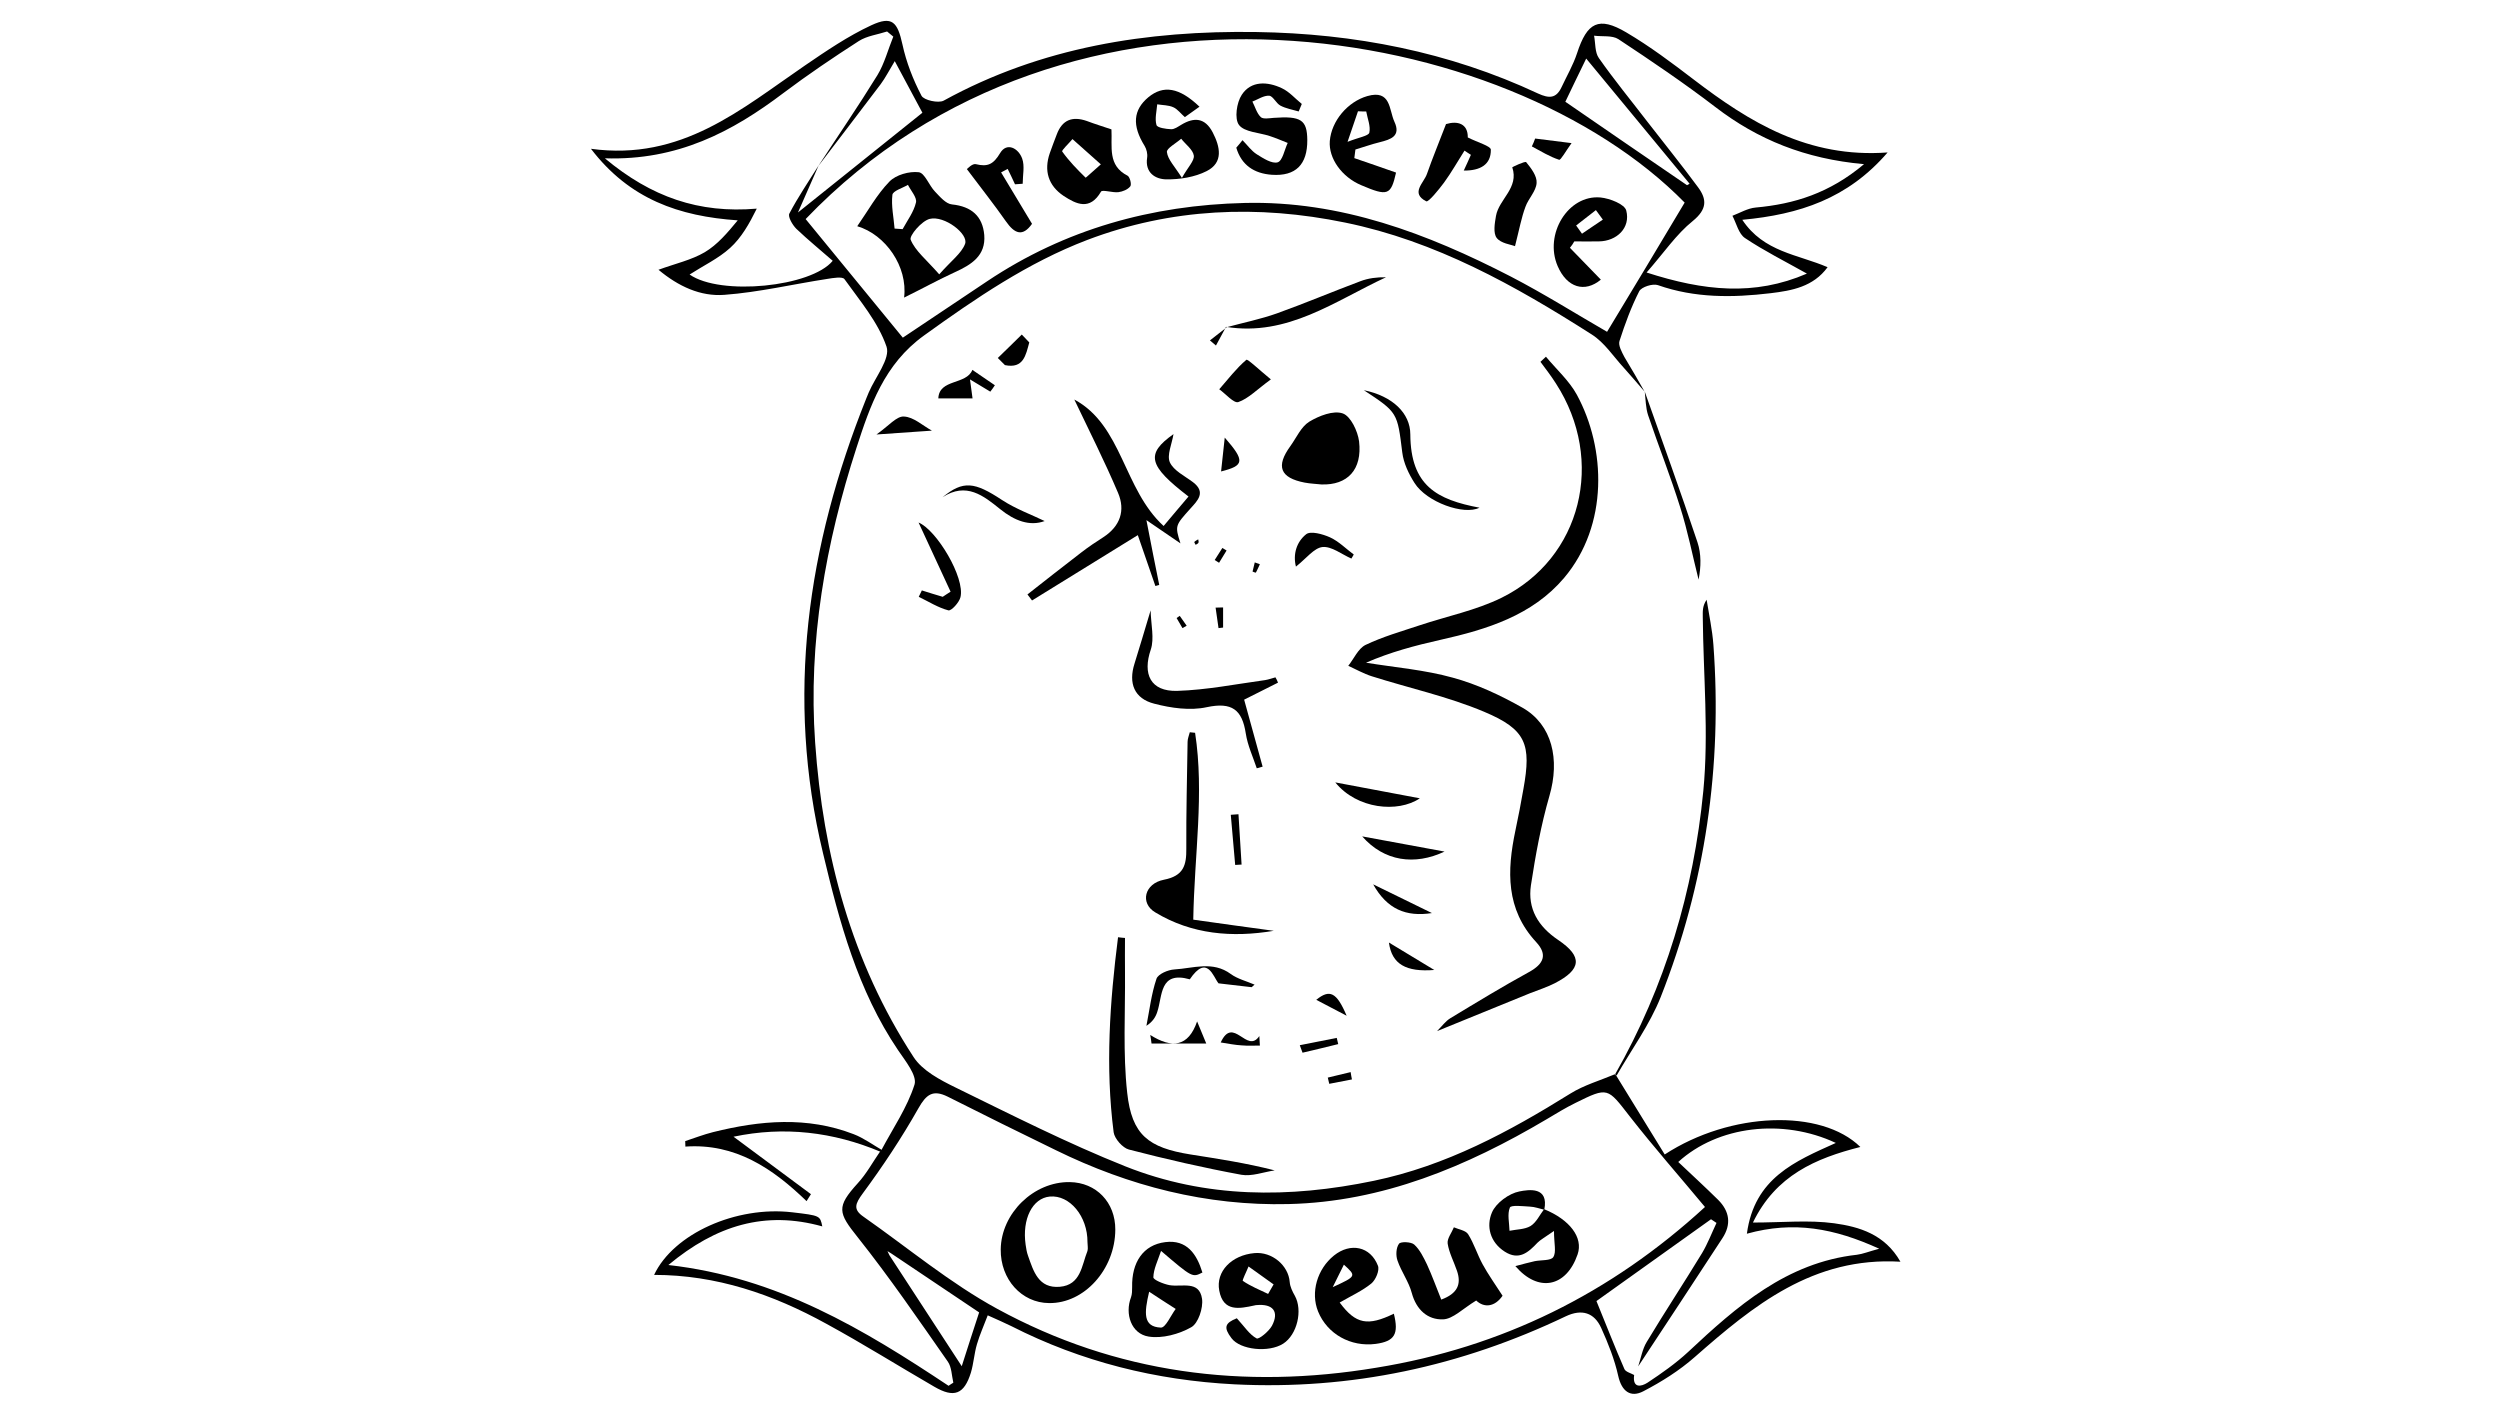 <?xml version="1.0" encoding="utf-8"?>
<!-- Generator: Adobe Illustrator 22.1.0, SVG Export Plug-In . SVG Version: 6.00 Build 0)  -->
<svg version="1.1" id="Calque_1" xmlns="http://www.w3.org/2000/svg" xmlns:xlink="http://www.w3.org/1999/xlink" x="0px" y="0px"
	 viewBox="0 0 1366 768" enable-background="new 0 0 1366 768" xml:space="preserve">
<g>
	<path display="none" fill="#FFFFFF" d="M1049.4,766.1c-244,0-487.9,0-731.9,0c0-254.6,0-509.1,0-763.7c244,0,487.9,0,731.9,0
		C1049.4,257,1049.4,511.6,1049.4,766.1z M669.9,178.6c33.6,5.4,59.4-14.2,87.4-27.1c-4.9,0-9.7,0.6-14.1,2.2
		c-15.2,5.7-30.1,12.1-45.4,17.5c-9,3.2-18.4,5.1-27.6,7.6c-3,2.4-6,4.7-9.1,7.1c1.1,0.9,2.2,1.9,3.3,2.8
		C666.2,185.4,668.1,182,669.9,178.6z M882.5,587c-8.1,3.4-16.8,5.9-24.2,10.5c-33.6,20.9-68,39.5-107.5,47.7
		c-46.2,9.6-91.7,9.6-135.7-7.9c-31.6-12.6-62.2-28.2-92.8-43.1c-8.4-4.1-18.1-9.2-22.9-16.6c-33.9-52.1-49.5-110.5-53.8-171.8
		c-3.9-55.1,5.7-109,22.6-161.2c7.4-22.8,15.1-45.6,36.9-61.3c28.2-20.3,56.7-39.9,89.2-52.2c45.8-17.4,93.2-19.3,140.8-9.5
		c49.4,10.1,92.9,34.4,134.9,61.2c6.9,4.4,11.7,11.9,17.4,18.1c3.9,4.3,7.6,8.7,11.4,13.1c0.6,4.3,0.5,8.8,1.9,12.9
		c5.7,16.9,12.2,33.5,17.6,50.5c4,12.9,6.7,26.2,10,39.4c1.4-7.1,1.5-14.1-0.6-20.4c-9.3-27.5-19.2-54.9-28.8-82.3
		c-3.6-6.3-7.3-12.6-10.6-19c-1.4-2.7-3.5-6.4-2.7-8.8c2.9-9.3,6.3-18.5,10.8-27.2c1.2-2.3,7.4-4.3,10.2-3.3
		c20.2,7.1,40.9,6.9,61.6,4.4c11.6-1.4,23.3-3.5,31.1-14.2c-16.1-6.9-34.9-8.2-46.6-25.9c31.1-2.9,57.6-11.5,79.4-36.8
		c-43.6,3.2-75.4-16.5-105.9-39.8c-11.9-9.1-24-18.2-36.9-25.8c-15-8.9-21.3-5.5-26.9,11.4c-2.1,6.4-5.6,12.4-8.5,18.6
		c-2.9,6.2-6.7,6.3-12.8,3.4c-48.7-22.8-100.5-32.8-153.9-33.6C627.2,16.7,569.3,25.7,516,55c-2.9,1.6-10.9-0.2-12.1-2.7
		c-4.6-8.8-8.3-18.3-10.4-28c-2.7-12.3-5.6-15.8-17-10.5c-12.8,5.9-24.6,14.1-36.3,22c-34.7,23.7-67.2,52.3-116.9,45.5
		c21.1,27.6,48.3,36.9,80.2,39.1c-5.5,6.8-11,13.4-18,17.4c-7.3,4.3-16,6.2-25.3,9.6c10.9,9.1,23,14.7,36,13.7
		c18.9-1.5,37.5-5.8,56.2-8.7c3.2-0.5,8.4-1.4,9.4,0.1c8.4,11.9,18.4,23.5,23,36.9c2.2,6.5-6.2,16.5-9.7,25
		c-0.5,1.1-0.9,2.2-1.4,3.4c-32.1,80.5-44.1,162.9-23.6,248.4c9.1,37.7,18.9,74.9,41,107.6c4,5.9,10.5,13.9,9,18.8
		c-4,12.6-11.8,24-18.1,35.8c-5.2-3-10.2-6.7-15.7-8.8c-25.4-9.8-51.1-7.5-76.8-1.1c-5.2,1.3-10.2,3.3-15.2,4.9c0,1,0.1,2,0.1,3
		c27.4-1.9,47.7,12,66.2,29.8c0.8-1.3,1.6-2.5,2.4-3.8c-14-10.4-27.9-20.7-42.3-31.4c27.6-5.8,54.4-2.7,80.5,8.3
		c-4,5.8-7.4,12-12.1,17.2c-11.8,12.9-10.8,16,0,29.6c17.4,21.9,33.1,45,49.2,67.9c2.1,3,2,7.6,3,11.5c-0.9,0.6-1.7,1.2-2.6,1.7
		c-46.2-30.7-93.4-59.3-153.1-66c26.2-21.9,52.9-29.9,84.1-21.1c-1.3-6-1.3-6-16.4-7.7c-30.7-3.6-64.9,11.7-75.5,34.2
		c34,0,64.9,10.6,94.1,26.7c19.9,11,39.3,23,59,34.4c10.8,6.3,16.4,4.2,20-7.7c1.5-5,1.9-10.4,3.3-15.5c1.5-5.2,3.8-10.2,5.9-15.8
		c5.5,2.5,9.3,4.1,12.9,5.9c38.3,19.5,79.1,29.7,121.9,31.8c63.5,3.2,123.8-9.8,181.1-37.2c8.7-4.2,15.4-2,19.3,6.4
		c3.9,8.4,7.3,17.2,9.3,26.2c1.9,8.5,6.8,11.9,13.7,8.4c9.9-5.1,19.7-11.3,28.1-18.7c32.1-28.3,64.6-54.9,112.4-52.1
		c-8.5-15.1-22.5-19.1-36.2-21c-14-1.9-28.4-0.4-44.4-0.4c12.5-25.7,34.3-35.1,58.7-41.3c-21.3-21-70.9-19.4-106.9,4.1
		c-8.8-14.4-17.7-28.7-26.5-43.1c8.1-14.3,18.1-27.8,24.1-42.9c24.4-61.8,33.7-126.1,28.8-192.5c-0.6-8.3-2.4-16.4-3.7-24.6
		c-2.4,3.4-2.2,6.5-2.1,9.6c0.3,31.6,3.3,63.5,0.3,94.8C925.4,486.7,909.9,538.9,882.5,587z M844.7,194.9c-1,0.9-2,1.8-3,2.7
		c2.8,4,5.8,7.8,8.5,11.9c27.1,42,14,95.4-29.7,117c-14,6.9-29.9,10.1-44.9,15.1c-9.9,3.3-20.1,6.2-29.5,10.7
		c-4,1.9-6.3,7.5-9.4,11.4c4.3,1.9,8.4,4.3,12.8,5.7c20.5,6.5,41.7,11.1,61.4,19.4c23.1,9.7,26,17.8,21.5,42.2
		c-1.4,7.6-2.8,15.2-4.4,22.8c-4.6,21.9-5.3,42.9,11.4,60.9c6.3,6.8,4.1,11.9-3.9,16.3c-14.6,8-28.8,16.7-43.1,25.3
		c-2.6,1.6-4.5,4.3-7.2,7c17.9-7.3,34.3-14,50.8-20.7c4.5-1.8,9.3-3.3,13.6-5.5c14.6-7.5,15.4-14.5,1.8-23.6
		c-11-7.4-16.8-17.1-14.9-29.9c2.5-16.4,5.5-32.9,10.1-48.8c5.8-19.9,1.6-39-14.7-48.2c-11.9-6.8-24.8-12.8-38-16.4
		c-15.4-4.3-31.6-5.6-47.5-8.2c13.3-5.8,26.9-9.4,40.7-12.5c25.4-5.6,50.1-13.3,67.5-33.8c24.4-28.9,22.9-70.8,7-100.1
		C857.4,207.9,850.4,201.8,844.7,194.9z M587,218.3c8.1,17,16.6,33.8,24,51.1c4.1,9.6,1.2,18.2-8,24.2c-4.1,2.7-8.2,5.4-12,8.3
		c-9.9,7.6-19.7,15.3-29.5,23c0.8,1.1,1.7,2.2,2.5,3.3c18.8-11.6,37.5-23.2,57.8-35.7c3.5,10.2,6.5,19,9.6,27.8
		c0.7-0.2,1.4-0.4,2.1-0.6c-2.1-10.8-4.2-21.6-7-35.4c8,5.4,13.2,9,18.6,12.7c-3.1-9.9-2.9-9.7,5.6-19.2c3.7-4.1,8.5-8.7,1.3-14.2
		c-4.5-3.4-10.6-6.3-12.7-10.9c-1.8-3.9,1.1-9.9,2-15.4c-15.4,10.8-13.8,17.2,8.2,34.1c-4.1,4.8-8.1,9.6-13.6,16.1
		C613.8,267.3,613.3,232.3,587,218.3z M614.7,512.5c-1.2-0.1-2.5-0.3-3.7-0.4c-4.4,35.4-7,70.9-2.4,106.6c0.5,3.5,4.8,8.5,8.3,9.4
		c20.3,5.2,40.8,9.9,61.5,13.8c5.7,1.1,12.1-1.5,18.2-2.4c-15.6-4-30.8-6.2-46-8.7c-23.2-3.7-32.1-10.7-34.6-33.7
		c-2.4-21.7-1-43.8-1.2-65.7C614.6,525.1,614.7,518.8,614.7,512.5z M722,264.7c14.4,0.5,22.4-8.1,20.6-23.6
		c-0.7-5.6-4.6-13.8-8.9-15.3c-5.1-1.7-13,1.3-18.3,4.5c-4.5,2.7-7,8.7-10.3,13.3c-8.1,11.2-5.7,17.4,7.8,20
		C716.1,264.3,719.4,264.4,722,264.7z M653,400.4c-1-0.1-1.9-0.2-2.9-0.3c-0.4,1.7-1.2,3.5-1.2,5.2c-0.3,19.5-0.8,38.9-0.7,58.4
		c0,9.1-1.4,14.9-12.3,17c-10.6,2-13.1,12.7-4.7,17.8c20,12.1,42.1,13.9,64.8,10.1c-14.9-2.1-29.8-4.2-44-6.1
		C652.6,466.8,658.1,433.6,653,400.4z M698.3,373c-0.4-1-0.9-1.9-1.3-2.9c-1.9,0.5-3.7,1.2-5.6,1.5c-16,2.1-32,5.4-48.1,5.9
		c-14.6,0.4-19-9.2-14.4-22.6c2.1-6,0.1-13.4-0.1-21.4c-3.4,11.2-6,20.2-8.8,29.1c-3.4,10.7-0.3,19.1,10.8,21.9
		c9.2,2.4,19.6,3.8,28.7,1.9c13.7-3,19.3,1.3,21.3,14.4c1,6.5,4,12.7,6,19c1.1-0.3,2.1-0.6,3.2-0.9c-3.4-12.2-6.7-24.4-10.1-36.6
		C686.4,379,692.4,376,698.3,373z M745.2,213.2c18.6,12.3,18.3,12.3,21,34c0.7,5.8,3.5,11.7,6.7,16.7c6.7,10.5,27.2,17.8,35.5,13.5
		c-23.3-4.4-37.6-12-37.8-40C770.6,225.7,760.9,216.4,745.2,213.2z M519.4,323.3c-1.5,0.9-2.9,1.9-4.4,2.8
		c-3.8-1.2-7.6-2.4-11.4-3.5c-0.6,1.2-1.1,2.3-1.7,3.5c5.4,2.6,10.5,5.9,16.2,7.4c1.5,0.4,5.9-4.3,6.6-7.2
		c2.6-10.5-12.9-36.6-22.9-40.8C507.5,297.6,513.4,310.5,519.4,323.3z M694.4,207.3c-6.8-5.5-12.8-11.2-13.4-10.7
		c-5.5,4.8-10,10.6-14.8,16.1c3.5,2.5,8,7.8,10.4,7C682.1,217.8,686.6,213,694.4,207.3z M683.9,539.4c0.5-0.4,1-0.9,1.6-1.3
		c-4.4-1.9-9.2-3.1-13-5.8c-9.9-7.2-20.6-3.1-30.8-2.5c-3.5,0.2-8.9,2.5-9.8,5.1c-2.7,8.3-3.8,17.1-5.5,25.7
		c3.3-2.1,4.9-4.7,5.9-7.5c3-9,1.1-22.6,17.8-17.9c9.5-14.1,12.8-1.4,15.7,2.2C673.3,538.1,678.6,538.7,683.9,539.4z M729.6,427.5
		c11.8,14.5,34.3,16.7,46.2,8.7C762.6,433.7,747.1,430.8,729.6,427.5z M789.3,465.3c-14.2-2.6-28.3-5.2-45-8.3
		C756.3,470.7,773,473,789.3,465.3z M738.4,305.2c0.4-0.7,0.8-1.4,1.3-2.1c-4.3-3.2-8.2-7.2-13-9.4c-3.9-1.8-10.5-3.7-13-1.7
		c-5.3,4.2-7.2,11-5.6,17.7c5.8-4.5,9.9-10.3,14.5-10.7C727.6,298.4,733.1,302.9,738.4,305.2z M541.1,214c0.9-1.2,1.7-2.3,2.6-3.5
		c-4.1-2.8-8.2-5.6-12.3-8.4c-3.2,8.4-18.2,4.8-18.6,15.6c7,0,12.7,0,18.7,0c-0.3-2.2-0.7-5.3-1.4-10.4
		C534.8,210.3,538,212.2,541.1,214z M515,271.7c13-8.5,22.3-0.8,31.5,6.5c8,6.4,16.2,9.5,24.3,6.5c-7.2-3.5-15.8-6.6-23.3-11.5
		C532.5,263.3,526.4,262.4,515,271.7z M750.3,483.2c7.5,13.6,18,17.9,32.1,15.7C772.9,494.2,762.6,489.2,750.3,483.2z M509.2,235.3
		c-4.9-2.7-10-7.4-15.2-7.7c-4-0.2-8.3,5.2-15,9.8C490.9,236.6,498.9,236,509.2,235.3z M758.9,515c1.6,11.9,9.3,16.2,24.8,15
		C775.9,525.3,768,520.5,758.9,515z M654.1,558.1c-4.8,14-13.8,14.9-25.7,7.5c0.2,1.6,0.4,3.1,0.7,4.7c9.9,0,19.9,0,29.9,0
		C657.5,566.4,656,562.8,654.1,558.1z M669.2,239.1c-0.6,6-1.3,11.9-2,18.5C679.8,254.4,680.3,251.8,669.2,239.1z M562.4,187.1
		c-1.4-1.4-2.7-2.9-4.1-4.3c-4.4,4.3-8.8,8.5-13.1,12.8c1.3,1.3,2.6,2.6,3.9,3.9C559.2,201.6,560.5,194,562.4,187.1z M674.9,472.6
		c1.2-0.1,2.3-0.2,3.5-0.2c-0.6-9.2-1.1-18.3-1.7-27.5c-1.4,0.1-2.8,0.2-4.2,0.3C673.3,454.4,674.1,463.5,674.9,472.6z M667,569.6
		c4.4,0.7,7.9,1.4,11.4,1.7c3.3,0.3,6.6,0.1,9.9,0.1c-0.1-1.7-0.2-3.5-0.3-5.2C681.2,576.3,673.9,554.6,667,569.6z M735.8,555
		c-5.5-12.9-9.3-14.5-16.6-8.7C724.1,548.8,729.1,551.4,735.8,555z M710.2,571.1c0.5,1.4,1,2.7,1.5,4.1c6.5-1.6,13-3.2,19.5-4.7
		c-0.3-1.1-0.5-2.3-0.8-3.4C723.7,568.4,716.9,569.7,710.2,571.1z M668.3,331.9c-1.4,0-2.7,0.1-4.1,0.1c0.5,3.7,1.1,7.4,1.6,11.2
		c0.8-0.1,1.6-0.2,2.5-0.3C668.3,339.2,668.3,335.6,668.3,331.9z M738.7,589.8c-0.2-1.3-0.5-2.7-0.7-4c-4.2,1-8.3,2-12.5,3
		c0.3,1.1,0.5,2.3,0.8,3.4C730.4,591.4,734.6,590.6,738.7,589.8z M663.7,306c0.8,0.5,1.6,1,2.4,1.5c1.4-2.2,2.7-4.5,4.1-6.7
		c-0.8-0.5-1.5-0.9-2.3-1.4C666.5,301.5,665.1,303.8,663.7,306z M684.4,312.3c0.6,0.2,1.2,0.4,1.8,0.7c0.7-1.5,1.4-3.1,2.2-4.6
		c-0.9-0.3-1.9-0.7-2.8-1C685.2,309,684.8,310.7,684.4,312.3z M646.1,343.2c0.8-0.5,1.6-0.9,2.4-1.4c-1.3-1.8-2.6-3.6-3.8-5.4
		c-0.6,0.4-1.2,0.8-1.7,1.2C644,339.5,645.1,341.4,646.1,343.2z M653.3,297.7c0.5-0.4,1.3-0.6,1.6-1.1c0.2-0.5-0.1-1.3-0.1-1.9
		c-0.7,0.5-1.6,0.8-2.1,1.4C652.4,296.2,653,297.1,653.3,297.7z"/>
	<path d="M898.6,214c-3.8-4.4-7.5-8.8-11.4-13.1c-5.7-6.2-10.5-13.7-17.4-18.1c-42-26.8-85.4-51.1-134.9-61.2
		c-47.6-9.8-95-7.9-140.8,9.5c-32.5,12.4-61,31.9-89.2,52.2c-21.8,15.7-29.5,38.5-36.9,61.3c-16.9,52.2-26.5,106.1-22.6,161.2
		c4.3,61.3,19.8,119.7,53.8,171.8c4.8,7.4,14.5,12.5,22.9,16.6c30.7,15,61.2,30.5,92.8,43.1c44,17.5,89.5,17.5,135.7,7.9
		c39.5-8.2,73.9-26.8,107.5-47.7c7.4-4.6,16.1-7.1,24.2-10.5c0,0,0.8,0.7,0.8,0.7c8.8,14.4,17.7,28.7,26.5,43.1
		c35.9-23.4,85.5-25.1,106.9-4.1c-24.4,6.2-46.2,15.5-58.7,41.3c16,0,30.5-1.5,44.4,0.4c13.7,1.9,27.7,6,36.2,21
		c-47.7-2.8-80.3,23.9-112.4,52.1c-8.4,7.4-18.1,13.5-28.1,18.7c-6.9,3.6-11.8,0.1-13.7-8.4c-2-9-5.5-17.8-9.3-26.2
		c-3.8-8.4-10.6-10.5-19.3-6.4c-57.3,27.4-117.5,40.4-181.1,37.2c-42.8-2.2-83.6-12.3-121.9-31.8c-3.6-1.8-7.4-3.4-12.9-5.9
		c-2.1,5.6-4.4,10.6-5.9,15.8c-1.5,5.1-1.8,10.5-3.3,15.5c-3.7,11.9-9.2,14-20,7.7c-19.7-11.4-39-23.5-59-34.4
		c-29.2-16.1-60.1-26.7-94.1-26.7c10.6-22.5,44.8-37.8,75.5-34.2c15.2,1.8,15.2,1.8,16.4,7.7c-31.2-8.7-57.9-0.7-84.1,21.1
		c59.7,6.7,106.9,35.3,153.1,66c0.9-0.6,1.7-1.2,2.6-1.7c-0.9-3.9-0.9-8.5-3-11.5c-16-22.9-31.8-46-49.2-67.9
		c-10.8-13.5-11.8-16.6,0-29.6c4.7-5.1,8.1-11.4,12.1-17.2c0.3-0.3,0.6-0.6,0.8-0.9c6.3-11.9,14.1-23.2,18.1-35.8
		c1.5-4.9-5-12.9-9-18.8c-22.1-32.7-32-69.9-41-107.6c-20.6-85.6-8.6-167.9,23.6-248.4c0.5-1.1,0.9-2.3,1.4-3.4
		c3.6-8.4,11.9-18.5,9.7-25c-4.6-13.4-14.5-25-23-36.9c-1.1-1.5-6.3-0.6-9.4-0.1c-18.8,2.9-37.4,7.3-56.2,8.7
		c-13,1-25.1-4.6-36-13.7c9.3-3.4,18-5.3,25.3-9.6c6.9-4.1,12.4-10.6,18-17.4c-32-2.2-59.1-11.5-80.2-39.1
		c49.6,6.8,82.2-21.8,116.9-45.5c11.7-8,23.6-16.1,36.3-22c11.4-5.3,14.3-1.8,17,10.5c2.1,9.7,5.8,19.2,10.4,28
		c1.3,2.5,9.3,4.2,12.1,2.7c53.3-29.3,111.2-38.4,170.9-37.5c53.4,0.8,105.2,10.8,153.9,33.6c6.1,2.8,9.9,2.7,12.8-3.4
		c2.9-6.2,6.4-12.2,8.5-18.6c5.5-16.9,11.8-20.3,26.9-11.4c12.9,7.6,25,16.7,36.9,25.8c30.5,23.3,62.4,43,105.9,39.8
		c-21.8,25.3-48.3,33.9-79.4,36.8c11.7,17.7,30.5,18.9,46.6,25.9c-7.8,10.7-19.5,12.8-31.1,14.2c-20.8,2.5-41.4,2.7-61.6-4.4
		c-2.8-1-9,1-10.2,3.3c-4.4,8.6-7.8,17.9-10.8,27.2c-0.8,2.4,1.3,6.1,2.7,8.8C891.4,201.5,895.1,207.7,898.6,214L898.6,214z
		 M487,684.9c-0.7-0.4-1.4-0.9-2.1-1.3c0.4,0.8,0.7,1.5,1.1,2.3c13.1,20.1,26.2,40.2,39.5,60.6c3.1-9.7,6.2-19.4,9.5-29.4
		C519,706.4,503,695.6,487,684.9z M895.1,746.6c1.5-4.5,2.3-9.5,4.7-13.4c9.8-16.3,20.3-32.2,30.2-48.5c3.1-5.2,5.3-11,7.9-16.5
		c-1-0.7-2-1.3-3-2c-21.7,15.5-43.3,30.9-62.6,44.7c5.4,13.2,10.1,25.3,15.3,37.2c0.7,1.5,3.5,2.2,5.3,3.2c-1,7.4,3.9,6.4,7.3,4.2
		c7.7-5.1,15.4-10.5,22.2-16.8c26.6-24.9,53.7-48.8,92.2-53.1c3.2-0.4,6.3-1.7,12.2-3.3c-24.6-11.2-46.7-15.3-72.3-8.2
		c4.1-30.5,26.4-39.6,48.6-49.6c-29.1-13.6-64.5-9.3-86.1,10.4c7.3,6.9,14.7,13.7,21.8,20.7c6.3,6.3,7.3,13.4,2.3,21
		C925.8,700,910.5,723.3,895.1,746.6z M447.3,90.4c-3.4,7.8-6.9,15.6-11.3,25.7c24.3-19.5,46.5-37.2,68-54.5
		c-5.2-9.7-9.9-18.5-15.1-28.2c-3.1,5.1-5.1,9.1-7.7,12.6c-11.3,15-22.8,29.9-34.2,44.9c10.8-16.6,22-32.9,32.4-49.8
		c3.9-6.4,5.8-14,8.7-21.1c-1.1-0.9-2.3-1.9-3.4-2.8c-5.2,1.7-11,2.4-15.4,5.2c-14,9-27.9,18.4-41.2,28.4
		c-28,21.2-57.9,37-97.6,35.7c25.4,21.2,51.4,30.2,83,27.5c-4.1,8.3-8.4,15.9-14.6,21.5c-6.4,5.8-14.5,9.6-22.1,14.5
		c16.9,11.8,66.5,6.8,78.2-7.5c-6.6-5.8-13.5-11.4-19.9-17.5c-2.1-2.1-4.7-6.6-3.8-8.3C436,107.7,441.8,99.2,447.3,90.4z
		 M931.6,659.5c-13.7-16.5-27.9-32.6-41.1-49.5c-12.2-15.7-11.8-16.2-29.6-7.4c-5.5,2.7-10.7,5.9-15.9,9
		c-43.6,25.8-89.6,45.1-140.9,46.3c-44.7,1.1-87.2-9.8-127.3-29.5c-19.7-9.6-39.4-19.3-59-29.2c-8.1-4-11.7-1.2-16,6.4
		c-9.1,16.1-19.4,31.6-30.4,46.5c-4.1,5.6-5.4,8.7,0.4,12.7c24.3,17,47.3,36.3,73.2,50.4c64.8,35.3,134.5,44.2,207.1,32.1
		C820.5,736.2,880.1,706.8,931.6,659.5z M920.5,110.7c-96.6-98.5-336.1-141.4-480.3,9c17.7,21.6,35.3,43,53.1,64.8
		c14-9.3,30.1-20.1,46.2-30.9c42.5-28.4,89.8-41.5,140.5-42.7c52.5-1.3,99.9,16.7,145.5,40.2c18.3,9.5,35.8,20.5,52.6,30.2
		C892.4,157.7,906,135,920.5,110.7z M1018.5,89.7c-32.2-2.9-58-13.4-81.2-31.2c-17.1-13.1-35-25.2-53-37.1
		c-3.4-2.2-8.8-1.3-13.3-1.9c0.8,4.1,0.4,9.1,2.6,12.2c8.4,12,17.7,23.3,26.6,34.9c9.2,11.9,18.7,23.6,27.6,35.7
		c4.9,6.6,5,12-2.8,18.4c-9.1,7.3-15.9,17.5-25.3,28.2c31.3,10.1,58.9,13,87.6,0.6c-12.3-6.9-23.5-12.5-33.8-19.4
		c-3.5-2.3-4.7-8-6.9-12.2c4.2-1.6,8.3-4.1,12.7-4.5C980.3,111.5,999.6,105.6,1018.5,89.7z M921.8,101.2c0.5-0.3,0.9-0.5,1.4-0.8
		c-18.8-22.7-37.5-45.4-56.5-68.4c-4.2,8.7-8.1,16.6-11.4,23.6C877.8,71.1,899.8,86.2,921.8,101.2z"/>
	<path d="M844.7,194.9c5.7,6.9,12.7,13.1,16.9,20.8c15.9,29.3,17.4,71.2-7,100.1c-17.4,20.5-42.1,28.1-67.5,33.8
		c-13.8,3.1-27.4,6.7-40.7,12.5c15.9,2.6,32.1,3.9,47.5,8.2c13.2,3.6,26,9.6,38,16.4c16.3,9.3,20.5,28.3,14.7,48.2
		c-4.6,15.9-7.6,32.4-10.1,48.8c-1.9,12.8,3.9,22.5,14.9,29.9c13.5,9.1,12.7,16.1-1.8,23.6c-4.3,2.2-9,3.7-13.6,5.5
		c-16.4,6.7-32.8,13.4-50.8,20.7c2.7-2.7,4.6-5.4,7.2-7c14.2-8.6,28.5-17.3,43.1-25.3c8-4.4,10.2-9.5,3.9-16.3
		c-16.7-18-16-39-11.4-60.9c1.6-7.6,3.1-15.2,4.4-22.8c4.4-24.4,1.6-32.5-21.5-42.2c-19.7-8.3-40.9-12.9-61.4-19.4
		c-4.4-1.4-8.6-3.8-12.8-5.7c3.1-3.9,5.4-9.4,9.4-11.4c9.4-4.5,19.6-7.4,29.5-10.7c15-5,30.9-8.2,44.9-15.1
		c43.7-21.6,56.8-75,29.7-117c-2.6-4.1-5.6-8-8.5-11.9C842.7,196.7,843.7,195.8,844.7,194.9z"/>
	<path d="M587,218.3c26.3,14.1,26.8,49,48.8,69.1c5.4-6.5,9.5-11.2,13.6-16.1c-22-16.9-23.6-23.2-8.2-34.1c-0.9,5.5-3.7,11.5-2,15.4
		c2.1,4.6,8.2,7.5,12.7,10.9c7.2,5.5,2.4,10.1-1.3,14.2c-8.5,9.5-8.7,9.4-5.6,19.2c-5.5-3.7-10.7-7.3-18.6-12.7
		c2.7,13.9,4.8,24.7,7,35.4c-0.7,0.2-1.4,0.4-2.1,0.6c-3-8.8-6.1-17.6-9.6-27.8c-20.2,12.5-39,24.1-57.8,35.7
		c-0.8-1.1-1.7-2.2-2.5-3.3c9.8-7.7,19.6-15.4,29.5-23c3.9-3,7.9-5.7,12-8.3c9.2-6,12.1-14.6,8-24.2
		C603.6,252.1,595.1,235.3,587,218.3z"/>
	<path d="M614.7,512.5c0,6.3-0.1,12.6,0,18.9c0.2,21.9-1.2,44,1.2,65.7c2.5,23,11.5,30,34.6,33.7c15.2,2.4,30.4,4.7,46,8.7
		c-6.1,0.9-12.5,3.4-18.2,2.4c-20.6-3.8-41.1-8.5-61.5-13.8c-3.4-0.9-7.8-5.9-8.3-9.4c-4.6-35.7-2.1-71.2,2.4-106.6
		C612.2,512.3,613.4,512.4,614.7,512.5z"/>
	<path d="M722,264.7c-2.6-0.3-5.9-0.4-9.1-1c-13.5-2.6-15.9-8.9-7.8-20c3.3-4.6,5.8-10.5,10.3-13.3c5.3-3.2,13.2-6.3,18.3-4.5
		c4.3,1.5,8.2,9.7,8.9,15.3C744.4,256.6,736.3,265.2,722,264.7z"/>
	<path d="M653,400.4c5.1,33.2-0.4,66.4-1,102.1c14.2,2,29.1,4.1,44,6.1c-22.7,3.8-44.8,2-64.8-10.1c-8.4-5-5.9-15.7,4.7-17.8
		c10.9-2.1,12.4-8,12.3-17c-0.1-19.5,0.4-38.9,0.7-58.4c0-1.7,0.8-3.5,1.2-5.2C651,400.2,652,400.3,653,400.4z"/>
	<path d="M882.5,587c27.4-48.1,42.9-100.3,48.2-154.9c3-31.3,0-63.2-0.3-94.8c0-3.1-0.3-6.1,2.1-9.6c1.3,8.2,3.1,16.4,3.7,24.6
		c4.9,66.3-4.4,130.7-28.8,192.5c-6,15.1-15.9,28.6-24.1,42.9L882.5,587z"/>
	<path d="M698.3,373c-6,3-11.9,6-18.5,9.3c3.4,12.2,6.7,24.4,10.1,36.6c-1.1,0.3-2.1,0.6-3.2,0.9c-2.1-6.3-5-12.5-6-19
		c-2-13.1-7.6-17.3-21.3-14.4c-9.1,2-19.5,0.5-28.7-1.9c-11-2.8-14.2-11.2-10.8-21.9c2.8-8.9,5.4-17.8,8.8-29.1
		c0.2,7.9,2.1,15.4,0.1,21.4c-4.6,13.4-0.2,23,14.4,22.6c16.1-0.5,32.1-3.7,48.1-5.9c1.9-0.3,3.7-1,5.6-1.5
		C697.5,371,697.9,372,698.3,373z"/>
	<path d="M481.3,629.4c-26.1-11-52.9-14.1-80.5-8.3c14.4,10.7,28.4,21.1,42.3,31.4c-0.8,1.3-1.6,2.5-2.4,3.8
		c-18.5-17.9-38.9-31.7-66.2-29.8c0-1-0.1-2-0.1-3c5.1-1.7,10.1-3.6,15.2-4.9c25.7-6.4,51.4-8.7,76.8,1.1c5.5,2.1,10.5,5.8,15.7,8.8
		C481.8,628.8,481.5,629.1,481.3,629.4z"/>
	<path d="M670.2,178.8c9.2-2.5,18.6-4.4,27.6-7.6c15.3-5.5,30.2-11.8,45.4-17.5c4.4-1.7,9.2-2.3,14.1-2.2
		c-28,13-53.8,32.5-87.4,27.1L670.2,178.8z"/>
	<path d="M745.2,213.2c15.6,3.2,25.4,12.5,25.4,24.2c0.2,28,14.5,35.6,37.8,40c-8.4,4.3-28.9-3-35.5-13.5c-3.2-5-6-10.9-6.7-16.7
		C763.5,225.5,763.8,225.4,745.2,213.2z"/>
	<path d="M519.4,323.3c-5.9-12.8-11.9-25.6-17.5-37.8c9.9,4.1,25.5,30.2,22.9,40.8c-0.7,2.9-5,7.6-6.6,7.2
		c-5.7-1.5-10.8-4.8-16.2-7.4c0.6-1.2,1.1-2.3,1.7-3.5c3.8,1.2,7.6,2.4,11.4,3.5C516.5,325.2,517.9,324.2,519.4,323.3z"/>
	<path d="M898.7,214c9.7,27.4,19.6,54.7,28.8,82.3c2.1,6.3,2,13.4,0.6,20.4c-3.3-13.1-5.9-26.5-10-39.4c-5.3-17-11.9-33.6-17.6-50.5
		C899.2,222.8,899.2,218.3,898.7,214C898.6,214,898.7,214,898.7,214z"/>
	<path d="M694.4,207.3c-7.8,5.7-12.3,10.5-17.8,12.4c-2.4,0.8-6.9-4.5-10.4-7c4.8-5.5,9.3-11.4,14.8-16.1
		C681.7,196,687.7,201.8,694.4,207.3z"/>
	<path d="M683.9,539.4c-5.3-0.6-10.6-1.2-18.1-2.1c-2.9-3.5-6.2-16.2-15.7-2.2c-16.7-4.7-14.8,9-17.8,17.9c-0.9,2.8-2.6,5.4-5.9,7.5
		c1.7-8.6,2.7-17.4,5.5-25.7c0.9-2.6,6.3-4.9,9.8-5.1c10.3-0.6,20.9-4.8,30.8,2.5c3.7,2.7,8.6,3.9,13,5.8
		C685,538.5,684.5,538.9,683.9,539.4z"/>
	<path d="M729.6,427.5c17.6,3.3,33,6.2,46.2,8.7C763.8,444.3,741.4,442.1,729.6,427.5z"/>
	<path d="M789.3,465.3c-16.3,7.7-33,5.4-45-8.3C760.9,460.1,775,462.7,789.3,465.3z"/>
	<path d="M738.4,305.2c-5.3-2.3-10.8-6.8-15.8-6.3c-4.6,0.5-8.8,6.2-14.5,10.7c-1.7-6.7,0.3-13.5,5.6-17.7c2.4-1.9,9-0.1,13,1.7
		c4.8,2.2,8.7,6.2,13,9.4C739.2,303.8,738.8,304.5,738.4,305.2z"/>
	<path d="M541.1,214c-3.1-1.9-6.3-3.8-11.1-6.7c0.7,5,1.1,8.2,1.4,10.4c-6,0-11.6,0-18.7,0c0.4-10.8,15.4-7.3,18.6-15.6
		c4.1,2.8,8.2,5.6,12.3,8.4C542.8,211.7,542,212.9,541.1,214z"/>
	<path d="M515,271.7c11.3-9.3,17.5-8.4,32.5,1.5c7.5,4.9,16.1,8,23.3,11.5c-8.1,3-16.4-0.1-24.3-6.5
		C537.4,270.9,528,263.2,515,271.7z"/>
	<path d="M750.3,483.2c12.2,6,22.5,11,32.1,15.7C768.3,501.1,757.9,496.8,750.3,483.2z"/>
	<path d="M509.2,235.3c-10.3,0.7-18.3,1.3-30.3,2.1c6.7-4.7,11-10.1,15-9.8C499.2,227.8,504.2,232.6,509.2,235.3z"/>
	<path d="M758.9,515c9,5.5,17,10.3,24.8,15C768.3,531.2,760.5,526.9,758.9,515z"/>
	<path d="M654.1,558.1c1.9,4.7,3.4,8.3,5,12.1c-10.1,0-20,0-29.9,0c-0.2-1.6-0.4-3.1-0.7-4.7C640.3,573,649.3,572.1,654.1,558.1z"/>
	<path d="M669.2,239.1c11.2,12.8,10.7,15.3-2,18.5C667.9,251,668.6,245,669.2,239.1z"/>
	<path d="M562.4,187.1c-1.9,6.9-3.1,14.5-13.3,12.4c-1.3-1.3-2.6-2.6-3.9-3.9c4.4-4.3,8.8-8.5,13.1-12.8
		C559.6,184.2,561,185.6,562.4,187.1z"/>
	<path d="M674.9,472.6c-0.8-9.1-1.6-18.3-2.4-27.4c1.4-0.1,2.8-0.2,4.2-0.3c0.6,9.2,1.1,18.3,1.7,27.5
		C677.2,472.5,676,472.5,674.9,472.6z"/>
	<path d="M667,569.6c6.9-15,14.3,6.6,21.1-3.5c0.1,1.7,0.2,3.5,0.3,5.2c-3.3,0-6.6,0.2-9.9-0.1C674.9,571,671.4,570.3,667,569.6z"/>
	<path d="M735.8,555c-6.7-3.5-11.7-6.1-16.6-8.7C726.5,540.4,730.3,542,735.8,555z"/>
	<path d="M710.2,571.1c6.7-1.3,13.5-2.7,20.2-4c0.3,1.1,0.5,2.3,0.8,3.4c-6.5,1.6-13,3.2-19.5,4.7
		C711.2,573.8,710.7,572.4,710.2,571.1z"/>
	<path d="M668.3,331.9c0,3.7,0,7.3,0,11c-0.8,0.1-1.6,0.2-2.5,0.3c-0.5-3.7-1.1-7.4-1.6-11.2C665.6,332,666.9,331.9,668.3,331.9z"/>
	<path d="M738.7,589.8c-4.1,0.8-8.3,1.6-12.4,2.4c-0.3-1.1-0.5-2.3-0.8-3.4c4.2-1,8.3-2,12.5-3C738.2,587.1,738.4,588.5,738.7,589.8
		z"/>
	<path d="M669.9,178.6c-1.8,3.4-3.7,6.8-5.5,10.2c-1.1-0.9-2.2-1.9-3.3-2.8c3-2.4,6-4.7,9.1-7.1L669.9,178.6z"/>
	<path d="M663.7,306c1.4-2.2,2.8-4.4,4.2-6.6c0.8,0.5,1.5,0.9,2.3,1.4c-1.4,2.2-2.7,4.5-4.1,6.7C665.3,307,664.5,306.5,663.7,306z"
		/>
	<path d="M684.4,312.3c0.4-1.7,0.8-3.3,1.2-5c0.9,0.3,1.9,0.7,2.8,1c-0.7,1.5-1.4,3.1-2.2,4.6C685.6,312.8,685,312.6,684.4,312.3z"
		/>
	<path d="M646.1,343.2c-1.1-1.8-2.1-3.7-3.2-5.5c0.6-0.4,1.2-0.8,1.7-1.2c1.3,1.8,2.6,3.6,3.8,5.4
		C647.7,342.3,646.9,342.8,646.1,343.2z"/>
	<path d="M653.3,297.7c-0.3-0.6-0.9-1.5-0.7-1.6c0.6-0.6,1.4-1,2.1-1.4c0.1,0.7,0.4,1.4,0.1,1.9
		C654.6,297.1,653.8,297.3,653.3,297.7z"/>
	<path display="none" fill="#FFFFFF" d="M931.6,659.5c-51.5,47.3-111.1,76.6-179.5,88c-72.6,12-142.3,3.2-207.1-32.1
		c-25.9-14.1-48.9-33.4-73.2-50.4c-5.7-4-4.5-7.2-0.4-12.7c11-14.9,21.3-30.4,30.4-46.5c4.3-7.6,7.9-10.4,16-6.4
		c19.6,9.8,39.3,19.5,59,29.2c40.2,19.7,82.7,30.6,127.3,29.5c51.3-1.3,97.3-20.5,140.9-46.3c5.2-3.1,10.5-6.3,15.9-9
		c17.7-8.7,17.3-8.3,29.6,7.4C903.7,627,917.9,643.1,931.6,659.5z M843.7,660.7l0.2,0.2c2.6-12.8-8.6-11-13.6-10
		c-5.7,1.1-12.8,6.3-15,11.5c-3.2,7.5-1,16.1,7,21.4c7.8,5,12.9,0.4,17.9-4.9c1.5-1.6,3.7-2.7,9-6.4c0,6.9,1.3,11.6-0.4,14.3
		c-1.3,2.1-6.6,1.5-10.1,2.2c-3.2,0.7-6.4,1.6-10.6,2.7c12.5,14.7,27.7,11.6,34-6.4C865.2,676.2,857.8,666.4,843.7,660.7z
		 M546.8,682.7c-0.1,16.3,11.4,29.2,26.4,29.4c19.2,0.3,36.1-18.4,36.2-40.1c0.1-14.9-10.3-25.8-24.9-26
		C564.8,645.7,546.9,663.1,546.8,682.7z M806.6,710.6c4.3,4.1,10,3.6,14.4-2.7c-4.2-6.6-7.9-11.7-10.9-17.2
		c-2.9-5.3-4.7-11.3-7.9-16.4c-1.3-2.1-5.1-2.6-7.8-3.8c-1.2,3-3.8,6.2-3.4,8.9c0.8,5.1,3.4,9.9,5.1,14.9c2.5,7.3,0.3,12.5-8.6,15.7
		c-2.7-6.7-4.9-13.1-7.8-19.2c-1.8-3.9-3.9-8.1-7-10.9c-1.7-1.5-7.4-1.7-8.3-0.4c-1.5,2.3-1.7,6.5-0.8,9.2
		c2.1,6.1,6.1,11.5,7.8,17.7c2.5,9.2,8.7,14.7,17.1,14.4C794,720.6,799.2,715,806.6,710.6z M675.8,720.3c-6.5,2.7-7.4,5-2.9,10.9
		c4.8,6.4,20.3,8,28.2,3c7.6-4.9,10.8-18.3,6.4-26.2c-1.3-2.3-2.7-5-2.8-7.5c-0.7-9.1-9.7-16.7-19.3-15.8
		c-12.4,1.1-21.2,10-19.2,20.5c2.2,11.7,10.8,9.9,19.2,8.1c0.4-0.1,0.8-0.1,1.2-0.2c9-0.8,12.6,3.5,8.4,11.3
		c-1.6,3.1-7.1,7.6-8.4,6.9C682.7,729.2,680,724.9,675.8,720.3z M657,695.3c-3.1-10.1-8.5-18-20.3-16.5
		c-12.1,1.5-18.5,11.1-18.1,24.6c0,1.8,0,3.8-0.6,5.5c-3.4,9.1,0.1,20.1,9.6,21.5c7.5,1.2,16.6-1.3,23.3-5.1
		c3.8-2.2,6.6-10.5,5.9-15.5c-1.5-10.3-11.1-6.4-17.8-7.5c-3.3-0.6-8.9-2.9-8.8-4.3c0.2-4.5,2.4-9,4.2-14.4
		C651.5,698.1,651.5,698.1,657,695.3z M732,711.7c6.4-3.7,12.4-6.4,17.3-10.4c2.4-2,4.6-7.2,3.6-9.7c-4.1-10.6-15.1-12.8-24-5.6
		c-9.3,7.4-12.9,20.1-8.7,30.6c4.9,12.3,17.8,19.6,31.5,17.7c10.3-1.4,12.7-5.3,9.9-16.5C747.4,724.7,740.8,723.5,732,711.7z"/>
	<path display="none" fill="#FFFFFF" d="M920.5,110.7c-14.5,24.3-28.2,47-42.3,70.6c-16.8-9.7-34.3-20.7-52.6-30.2
		c-45.6-23.6-93-41.5-145.5-40.2c-50.7,1.2-98,14.3-140.5,42.7c-16.2,10.8-32.3,21.6-46.2,30.9c-17.9-21.8-35.4-43.2-53.1-64.8
		C584.4-30.7,823.9,12.2,920.5,110.7z M494,162.6c10.1-5.1,18.8-9.8,27.7-13.8c9-4.1,16.9-9,16-20.3c-0.8-10.3-6.9-15.6-17.6-16.7
		c-3.3-0.3-6.6-4.2-9.3-7c-3.3-3.4-5.6-10.2-8.9-10.6c-5.2-0.6-12.5,1.4-16,5.1c-6.9,7.1-11.8,16.1-17.6,24.4
		C483.9,128.2,496.1,145.7,494,162.6z M655.4,58.3c-11.1-10.6-19.7-11.8-27.9-5.1c-8.4,6.9-9,15.5-2.1,26.6c1.1,1.8,1.7,4.3,1.4,6.4
		c-1.2,8.3,4.6,11.8,10.4,11.9c7.4,0.1,15.6-1.1,22.1-4.5c9.3-4.7,7.4-13.2,3.3-21.2c-4.2-8.1-10.1-8.4-17.2-4.1
		c-1.7,1-3.7,2.5-5.5,2.4c-2.8-0.1-7.6-0.9-8-2.3c-1-3.5,0.1-7.5,0.4-11.3c3,0.5,6.1,0.4,8.8,1.6c2.4,1,4.1,3.4,6.3,5.4
		C650.3,62,652.5,60.4,655.4,58.3z M607.3,70.7c-4.4-1.5-9-2.9-13.6-4.5c-7.9-2.8-13.4-0.7-16.4,7.4c-1.3,3.4-2.6,6.8-3.8,10.2
		c-3.3,9.6-0.8,17.8,7.5,23.3c7,4.7,14.4,8.3,20.5-2.3c0.7-1.3,6.3,0.7,9.5,0.3c2.3-0.3,5.2-1.5,6.5-3.2c0.8-1-0.2-5.2-1.5-5.8
		C605.1,90.4,607.7,80.3,607.3,70.7z M740,86.4c0.2-1.5,0.4-3.1,0.6-4.6c4.4-1.4,8.8-2.9,13.3-4c6-1.5,11.7-3.3,8-11.2
		c-3-6.5-1.8-17.7-14.8-14c-10.6,3-19.6,13.5-20.5,24.6c-0.7,9.4,6.5,19.5,17.2,24.1c14.6,6.2,16.2,5.5,19-6.9
		C755.2,91.6,747.6,89,740,86.4z M678.9,76.6c-1.1,1.3-2.2,2.6-3.3,3.9c2.7,9.5,9.6,14.2,19.4,14.8c13,0.9,19.5-5.6,19.4-19
		c-0.1-11-3.4-13.1-18.4-12.1c-2.4,0.2-5.7,0.8-7-0.4c-2.2-2.2-3.1-5.6-4.6-8.5c3.1-1.2,6.2-3.4,9.2-3.2c2.1,0.2,3.7,4.1,6.1,5.4
		c3.1,1.6,6.7,2.2,10,3.2c0.6-1.4,1.1-2.7,1.7-4.1c-3.6-2.9-6.8-6.7-10.9-8.6c-7.9-3.7-16.8-4.2-21.9,3.6
		c-2.8,4.3-4.1,13.2-1.5,16.5c3,3.9,10.9,4.1,16.7,6c3.3,1.1,6.6,2.5,9.9,3.8c-1.8,3.7-2.8,9.7-5.5,10.6c-3.1,1-7.9-2.1-11.4-4.4
		C683.8,82.4,681.5,79.2,678.9,76.6z M857.8,135.4c0.8-1.1,1.7-2.3,2.5-3.4c4.5,0,8.9,0.1,13.4,0c9.8-0.2,17.4-7.4,15-16.8
		c-0.9-3.4-9-6.7-14.1-7.2c-17.7-1.6-30.9,20-23.4,37.5c5.1,11.8,14.8,14.7,23.6,7.4C869.1,147.1,863.5,141.3,857.8,135.4z
		 M528.3,92.4c8.2,10.9,15,19.5,21.3,28.4c4.8,6.9,9.3,8.6,14.3,1.4c-5.9-9.8-11.4-18.9-16.9-28.1c1.2-0.6,2.4-1.3,3.6-1.9
		c1.3,2.8,2.6,5.6,4,8.4c1.4-0.1,2.8-0.2,4.2-0.3c0-4.6,1.2-9.7-0.3-13.8c-2.1-5.7-8.4-9-12-3c-3.7,6.2-6.7,7.7-13.3,6.1
		C531.3,89.2,528.5,92.3,528.3,92.4z M790.1,67.8c-3.9,10.2-7.4,18.6-10.4,27.2c-1.7,5-9.2,10.6-0.4,15c1.2,0.6,6.8-6.3,9.7-10.2
		c4.1-5.6,7.5-11.6,11.2-17.5c1.2,0.8,2.4,1.5,3.5,2.3c-1.2,2.5-2.3,5-3.9,8.6c9.1,0.1,14.9-3.2,14.8-11.4c0-2-7.3-4-12.6-6.7
		C802.1,67.5,796.4,65.9,790.1,67.8z M827.8,134.5c2.4-9.4,3.5-15.6,5.6-21.4c1.6-4.5,5.8-8.6,6.1-13c0.3-3.7-3.1-8.1-5.7-11.4
		c-0.6-0.7-7.6,2.7-7.6,2.8c3.8,11.3-7.3,17.4-8.9,26.6c-0.7,4-1.6,9.4,0.4,12C820.1,133,825.5,133.6,827.8,134.5z M838.8,75.7
		c-0.6,1.4-1.1,2.9-1.7,4.3c4.9,2.6,9.7,5.5,14.9,7.3c0.9,0.3,3.6-4.7,6.8-9.1C850.3,77.1,844.6,76.4,838.8,75.7z"/>
	<path display="none" fill="#FFFFFF" d="M447.3,90.4c-5.5,8.7-11.3,17.3-16.1,26.4c-0.9,1.7,1.7,6.2,3.8,8.3
		c6.3,6.2,13.2,11.7,19.9,17.5c-11.7,14.3-61.3,19.2-78.2,7.5c7.6-4.9,15.8-8.7,22.1-14.5c6.2-5.6,10.5-13.2,14.6-21.5
		c-31.6,2.7-57.6-6.3-83-27.5c39.7,1.3,69.6-14.5,97.6-35.7c13.3-10,27.1-19.4,41.2-28.4c4.4-2.8,10.2-3.5,15.4-5.2
		c1.1,0.9,2.3,1.9,3.4,2.8c-2.8,7.1-4.8,14.7-8.7,21.1c-10.3,16.9-21.5,33.2-32.4,49.8C446.8,90.9,447.3,90.4,447.3,90.4z"/>
	<path display="none" fill="#FFFFFF" d="M1018.5,89.7c-18.9,15.9-38.2,21.8-59.3,23.7c-4.3,0.4-8.4,2.9-12.7,4.5
		c2.2,4.1,3.4,9.8,6.9,12.2c10.3,6.9,21.6,12.5,33.8,19.4c-28.7,12.4-56.3,9.5-87.6-0.6c9.4-10.7,16.2-20.9,25.3-28.2
		c7.9-6.3,7.7-11.7,2.8-18.4c-8.9-12.1-18.4-23.8-27.6-35.7c-9-11.6-18.2-22.9-26.6-34.9c-2.2-3.1-1.8-8.1-2.6-12.2
		c4.5,0.6,9.9-0.3,13.3,1.9c18,11.9,35.9,24,53,37.1C960.5,76.3,986.3,86.8,1018.5,89.7z"/>
	<path display="none" fill="#FFFFFF" d="M895.1,746.6c15.3-23.3,30.7-46.6,46-69.9c5-7.6,4-14.8-2.3-21
		c-7.1-7.1-14.5-13.8-21.8-20.7c21.6-19.7,57-24,86.1-10.4c-22.1,9.9-44.5,19.1-48.6,49.6c25.6-7.2,47.8-3.1,72.3,8.2
		c-6,1.7-9.1,3-12.2,3.3c-38.5,4.3-65.6,28.2-92.2,53.1c-6.7,6.3-14.4,11.7-22.2,16.8c-3.4,2.2-8.4,3.3-7.3-4.2c0,0-0.2,0.3-0.2,0.3
		c0.9-1.8,1.9-3.6,2.8-5.4C895.4,746.2,895.1,746.6,895.1,746.6z"/>
	<path display="none" fill="#FFFFFF" d="M892.9,751.3c-1.8-1.1-4.6-1.7-5.3-3.2c-5.2-11.9-9.9-24-15.3-37.2
		c19.2-13.7,40.9-29.2,62.6-44.7c1,0.7,2,1.3,3,2c-2.6,5.5-4.8,11.3-7.9,16.5c-9.9,16.3-20.4,32.2-30.2,48.5
		c-2.4,4-3.2,8.9-4.7,13.4c0,0,0.3-0.4,0.3-0.4c-0.9,1.8-1.9,3.6-2.8,5.4C892.7,751.6,892.9,751.3,892.9,751.3z"/>
	<path display="none" fill="#FFFFFF" d="M446.8,90.9C458.3,75.9,469.8,61,481.1,46c2.7-3.5,4.7-7.5,7.7-12.6
		c5.2,9.7,10,18.5,15.1,28.2c-21.5,17.2-43.7,35-68,54.5c4.4-10.1,7.9-17.9,11.3-25.7C447.3,90.4,446.8,90.9,446.8,90.9z"/>
	<path display="none" fill="#FFFFFF" d="M921.8,101.2c-22-15.1-44-30.1-66.5-45.6c3.4-7,7.2-14.9,11.4-23.6
		c19,23,37.8,45.7,56.5,68.4C922.7,100.7,922.3,101,921.8,101.2z"/>
	<path display="none" fill="#FFFFFF" d="M487,684.9c16,10.8,32.1,21.5,48,32.2c-3.2,10-6.3,19.6-9.5,29.4
		c-13.3-20.3-26.4-40.5-39.5-60.6C486.3,685.5,486.6,685.2,487,684.9z"/>
	<path display="none" fill="#FFFFFF" d="M486,685.9c-0.4-0.8-0.7-1.5-1.1-2.3c0.7,0.4,1.4,0.9,2.1,1.3
		C486.6,685.2,486.3,685.5,486,685.9z"/>
	<path d="M546.8,682.7c0.2-19.7,18-37.1,37.7-36.8c14.5,0.2,25,11.1,24.9,26c-0.1,21.7-17,40.4-36.2,40.1
		C558.2,711.9,546.6,699,546.8,682.7z M594.2,678.7c0.1-14.1-9.7-25.9-20.6-24.9c-9.5,0.9-15.2,12.3-13.2,26.3c0.3,2,0.6,4.1,1.3,6
		c3,8.5,5.7,18,17.4,17c11.5-1,11.9-11.6,15.1-19.6C594.6,682.1,594.2,680.3,594.2,678.7z"/>
	<path d="M806.6,710.6c-7.4,4.5-12.7,10.1-18.1,10.3c-8.4,0.3-14.6-5.2-17.1-14.4c-1.6-6.1-5.7-11.6-7.8-17.7c-1-2.8-0.8-7,0.8-9.2
		c0.9-1.3,6.6-1.1,8.3,0.4c3.1,2.8,5.1,7,7,10.9c2.8,6.1,5.1,12.5,7.8,19.2c8.9-3.3,11.1-8.4,8.6-15.7c-1.7-5-4.3-9.8-5.1-14.9
		c-0.4-2.7,2.2-5.9,3.4-8.9c2.7,1.2,6.5,1.7,7.8,3.8c3.2,5.1,5,11.1,7.9,16.4c3,5.5,6.7,10.7,10.9,17.2
		C816.7,714.2,810.9,714.7,806.6,710.6z"/>
	<path d="M675.8,720.3c4.2,4.6,6.9,8.9,10.8,11c1.2,0.7,6.7-3.8,8.4-6.9c4.1-7.8,0.5-12.1-8.4-11.3c-0.4,0-0.8,0.1-1.2,0.2
		c-8.3,1.8-17,3.6-19.2-8.1c-2-10.5,6.8-19.4,19.2-20.5c9.6-0.9,18.6,6.7,19.3,15.8c0.2,2.6,1.5,5.2,2.8,7.5
		c4.4,7.9,1.3,21.3-6.4,26.2c-7.9,5-23.4,3.4-28.2-3C668.4,725.3,669.3,722.9,675.8,720.3z M692.9,707c1-1.7,2-3.4,3-5.2
		c-4.6-3.3-9.1-6.5-13.7-9.8c-1.1,2.8-3.6,7.6-3.1,7.9C683.4,702.8,688.3,704.8,692.9,707z"/>
	<path d="M843.7,660.7c14,5.7,21.5,15.5,18.3,24.7c-6.2,18-21.5,21-34,6.4c4.2-1.1,7.4-2,10.6-2.7c3.5-0.7,8.8-0.2,10.1-2.2
		c1.8-2.7,0.4-7.4,0.4-14.3c-5.3,3.7-7.4,4.8-9,6.4c-5,5.3-10.1,9.9-17.9,4.9c-8.1-5.2-10.2-13.9-7-21.4c2.2-5.2,9.3-10.4,15-11.5
		c5.1-1,16.2-2.8,13.6,10c-2.6-0.6-5.2-1.6-7.8-1.7c-3.8-0.2-10.3-1-11,0.5c-1.5,3.6-0.3,8.4-0.2,12.7c3.9-0.8,8.3-0.7,11.5-2.6
		C839.5,667.9,841.3,663.8,843.7,660.7z"/>
	<path d="M657,695.3c-5.5,2.8-5.5,2.8-22.6-11.8c-1.8,5.4-4.1,9.9-4.2,14.4c-0.1,1.4,5.6,3.7,8.8,4.3c6.7,1.2,16.3-2.8,17.8,7.5
		c0.7,5-2.1,13.4-5.9,15.5c-6.7,3.8-15.9,6.3-23.3,5.1c-9.5-1.5-13.1-12.4-9.6-21.5c0.6-1.7,0.6-3.7,0.6-5.5
		c-0.3-13.5,6-23.1,18.1-24.6C648.5,677.2,653.9,685.2,657,695.3z M627.9,705.8c-2.7,11.5-3.5,19.2,6.4,19.6
		c2.6,0.1,5.4-6.6,8.1-10.2C638,712.4,633.5,709.5,627.9,705.8z"/>
	<path d="M732,711.7c8.8,11.9,15.4,13,29.6,6.1c2.8,11.2,0.4,15.1-9.9,16.5c-13.7,1.8-26.5-5.4-31.5-17.7
		c-4.2-10.4-0.5-23.2,8.7-30.6c9-7.2,19.9-5,24,5.6c1,2.5-1.2,7.7-3.6,9.7C744.4,705.3,738.4,708,732,711.7z M728.2,703.3
		c13-6,13-6,6.1-12.3C732.2,695.3,730.2,699.3,728.2,703.3z"/>
	<path d="M494,162.6c2.1-16.9-10.1-34.4-25.6-39c5.8-8.3,10.7-17.3,17.6-24.4c3.6-3.7,10.8-5.7,16-5.1c3.3,0.4,5.6,7.2,8.9,10.6
		c2.7,2.8,5.9,6.7,9.3,7c10.6,1.1,16.7,6.4,17.6,16.7c0.9,11.3-7,16.2-16,20.3C512.8,152.8,504.2,157.6,494,162.6z M513.2,149.9
		c6.6-7.5,12.1-11.4,14.1-16.6c2.1-5.4-11.3-15.7-19.3-13.7c-4.4,1.1-11.3,9.2-10.4,11.4C500.1,137.1,506.1,141.8,513.2,149.9z
		 M488.8,124.9c1.5,0.1,2.9,0.2,4.4,0.3c2.6-4.8,6.1-9.4,7.3-14.6c0.6-2.7-2.8-6.4-4.4-9.6c-3,1.8-8.3,3.3-8.5,5.5
		C486.9,112.5,488.3,118.7,488.8,124.9z"/>
	<path d="M655.4,58.3c-3,2.1-5.2,3.7-8,5.7c-2.2-1.9-4-4.4-6.3-5.4c-2.6-1.2-5.8-1.1-8.8-1.6c-0.3,3.8-1.4,7.9-0.4,11.3
		c0.4,1.5,5.2,2.2,8,2.3c1.8,0.1,3.8-1.4,5.5-2.4c7.1-4.3,13-3.9,17.2,4.1c4.1,7.9,6,16.5-3.3,21.2c-6.5,3.3-14.7,4.6-22.1,4.5
		c-5.9-0.1-11.7-3.6-10.4-11.9c0.3-2-0.3-4.6-1.4-6.4c-6.9-11.1-6.3-19.6,2.1-26.6C635.7,46.4,644.3,47.7,655.4,58.3z M645.8,97.2
		c3.3-5.9,6.9-9.4,6.5-12.2c-0.5-3.3-4.5-6.1-6.9-9.2c-2.8,2.5-8.1,5.3-7.8,7.3C638.1,87.2,641.8,90.8,645.8,97.2z"/>
	<path d="M607.3,70.7c0.5,9.6-2.2,19.7,8.8,25.3c1.3,0.7,2.3,4.8,1.5,5.8c-1.4,1.8-4.2,2.9-6.5,3.2c-3.2,0.4-8.7-1.5-9.5-0.3
		c-6.1,10.5-13.5,6.9-20.5,2.3c-8.3-5.6-10.8-13.7-7.5-23.3c1.2-3.4,2.5-6.8,3.8-10.2c3-8.1,8.6-10.1,16.4-7.4
		C598.3,67.8,602.9,69.2,607.3,70.7z M601.5,89.8c-6.3-5.6-10.9-9.7-15.5-13.8c-2,2.4-6.1,6.2-5.6,6.8c3.7,5.2,8.2,9.8,12.8,14.3
		C593.3,97.2,596.9,93.8,601.5,89.8z"/>
	<path d="M740,86.4c7.6,2.6,15.2,5.2,22.8,7.9c-2.8,12.4-4.5,13.1-19,6.9c-10.7-4.5-17.9-14.7-17.2-24.1
		c0.9-11.1,9.8-21.5,20.5-24.6c13-3.7,11.8,7.5,14.8,14c3.7,7.9-2,9.7-8,11.2c-4.5,1.1-8.9,2.7-13.3,4
		C740.4,83.3,740.2,84.8,740,86.4z M746.5,60.9c-1.5,0-3,0-4.5-0.1c-1.5,4.5-3.1,9-5.7,16.7c6.3-2.5,11.4-3.2,11.9-5
		C749,69,747.2,64.8,746.5,60.9z"/>
	<path d="M678.9,76.6c2.6,2.6,4.8,5.8,7.8,7.7c3.5,2.2,8.3,5.3,11.4,4.4c2.7-0.8,3.7-6.8,5.5-10.6c-3.3-1.3-6.5-2.7-9.9-3.8
		c-5.8-1.9-13.7-2.1-16.7-6c-2.6-3.4-1.3-12.3,1.5-16.5c5.1-7.8,14.1-7.3,21.9-3.6c4.1,1.9,7.3,5.7,10.9,8.6
		c-0.6,1.4-1.1,2.7-1.7,4.1c-3.4-1-7-1.6-10-3.2c-2.4-1.3-4-5.2-6.1-5.4c-3-0.2-6.1,2-9.2,3.2c1.5,2.9,2.4,6.4,4.6,8.5
		c1.3,1.2,4.6,0.6,7,0.4c15-1.1,18.3,1.1,18.4,12.1c0.1,13.4-6.3,19.9-19.4,19c-9.7-0.7-16.6-5.3-19.4-14.8
		C676.8,79.2,677.9,77.9,678.9,76.6z"/>
	<path d="M857.8,135.4c5.7,5.8,11.3,11.7,16.9,17.4c-8.8,7.3-18.5,4.4-23.6-7.4c-7.5-17.4,5.7-39.1,23.4-37.5
		c5.1,0.5,13.3,3.7,14.1,7.2c2.4,9.4-5.2,16.7-15,16.8c-4.5,0.1-8.9,0-13.4,0C859.5,133.2,858.7,134.3,857.8,135.4z M875.8,120
		c-1.3-1.7-2.5-3.5-3.8-5.2c-3.6,2.8-7.2,5.6-10.8,8.4c1.1,1.5,2.2,3,3.2,4.5C868.3,125.1,872,122.5,875.8,120z"/>
	<path d="M528.3,92.4c0.2-0.1,3-3.2,4.9-2.7c6.5,1.6,9.6,0.1,13.3-6.1c3.6-6,9.9-2.7,12,3c1.5,4.1,0.3,9.1,0.3,13.8
		c-1.4,0.1-2.8,0.2-4.2,0.3c-1.3-2.8-2.6-5.6-4-8.4c-1.2,0.6-2.4,1.3-3.6,1.9c5.5,9.1,11,18.3,16.9,28.1c-5.1,7.2-9.5,5.5-14.3-1.4
		C543.3,111.9,536.5,103.3,528.3,92.4z"/>
	<path d="M790.1,67.8c6.3-1.9,12-0.3,11.9,7.3c5.3,2.7,12.6,4.7,12.6,6.7c0.1,8.1-5.7,11.5-14.8,11.4c1.6-3.5,2.8-6,3.9-8.6
		c-1.2-0.8-2.4-1.5-3.5-2.3c-3.7,5.8-7.1,11.9-11.2,17.5c-2.9,3.9-8.5,10.8-9.7,10.2c-8.8-4.5-1.3-10,0.4-15
		C782.7,86.4,786.2,78,790.1,67.8z"/>
	<path d="M827.8,134.5c-2.3-0.9-7.7-1.5-10-4.5c-2-2.6-1.1-8-0.4-12c1.6-9.2,12.7-15.3,8.9-26.6c0-0.1,7-3.5,7.6-2.8
		c2.7,3.3,6,7.6,5.7,11.4c-0.3,4.5-4.5,8.5-6.1,13C831.3,118.9,830.2,125.1,827.8,134.5z"/>
	<path d="M838.8,75.7c5.7,0.7,11.5,1.4,19.9,2.5c-3.2,4.4-5.9,9.4-6.8,9.1c-5.2-1.7-10-4.7-14.9-7.3
		C837.7,78.6,838.3,77.1,838.8,75.7z"/>
	<path display="none" d="M892.7,751.6c0.9-1.8,1.9-3.6,2.8-5.4C894.5,748,893.6,749.8,892.7,751.6z"/>
	<path display="none" fill="#FFFFFF" d="M594.2,678.7c0,1.6,0.5,3.4-0.1,4.8c-3.2,7.9-3.6,18.6-15.1,19.6c-11.7,1-14.4-8.5-17.4-17
		c-0.7-1.9-1-3.9-1.3-6c-2.1-14.1,3.7-25.4,13.2-26.3C584.5,652.7,594.3,664.6,594.2,678.7z"/>
	<path display="none" fill="#FFFFFF" d="M692.9,707c-4.7-2.2-9.5-4.2-13.8-7c-0.5-0.3,2-5.2,3.1-7.9c4.6,3.3,9.1,6.5,13.7,9.8
		C694.9,703.6,693.9,705.3,692.9,707z"/>
	<path display="none" fill="#FFFFFF" d="M843.7,660.7c-2.4,3.1-4.2,7.2-7.3,9.1c-3.1,2-7.6,1.8-11.5,2.6c-0.1-4.3-1.3-9.1,0.2-12.7
		c0.6-1.5,7.1-0.7,11-0.5c2.6,0.1,5.2,1.1,7.8,1.7C844,661,843.7,660.7,843.7,660.7z"/>
	<path display="none" fill="#FFFFFF" d="M627.9,705.8c5.6,3.6,10,6.6,14.5,9.5c-2.7,3.6-5.5,10.3-8.1,10.2
		C624.4,725.1,625.3,717.4,627.9,705.8z"/>
	<path display="none" fill="#FFFFFF" d="M728.2,703.3c2-4,4-8,6.1-12.3C741.2,697.4,741.2,697.4,728.2,703.3z"/>
	<path display="none" fill="#FFFFFF" d="M513.2,149.9c-7.1-8.1-13.1-12.8-15.6-18.9c-0.9-2.2,6-10.3,10.4-11.4
		c8-2,21.4,8.3,19.3,13.7C525.3,138.6,519.8,142.5,513.2,149.9z"/>
	<path display="none" fill="#FFFFFF" d="M488.8,124.9c-0.6-6.1-2-12.4-1.3-18.4c0.2-2.1,5.5-3.7,8.5-5.5c1.6,3.2,5.1,6.9,4.4,9.6
		c-1.2,5.1-4.8,9.7-7.3,14.6C491.7,125.1,490.3,125,488.8,124.9z"/>
	<path display="none" fill="#FFFFFF" d="M645.8,97.2c-4-6.4-7.7-10-8.3-14.1c-0.3-2,5-4.9,7.8-7.3c2.5,3,6.4,5.8,6.9,9.2
		C652.7,87.8,649.1,91.2,645.8,97.2z"/>
	<path display="none" fill="#FFFFFF" d="M601.5,89.8c-4.6,4-8.2,7.4-8.3,7.3c-4.6-4.5-9.1-9.1-12.8-14.3c-0.4-0.6,3.6-4.5,5.6-6.8
		C590.6,80,595.1,84.1,601.5,89.8z"/>
	<path display="none" fill="#FFFFFF" d="M746.5,60.9c0.7,3.9,2.5,8.1,1.6,11.6c-0.5,1.8-5.6,2.5-11.9,5c2.7-7.7,4.2-12.2,5.7-16.7
		C743.5,60.9,745,60.9,746.5,60.9z"/>
	<path display="none" fill="#FFFFFF" d="M875.8,120c-3.8,2.6-7.5,5.1-11.3,7.7c-1.1-1.5-2.2-3-3.2-4.5c3.6-2.8,7.2-5.6,10.8-8.4
		C873.3,116.5,874.5,118.2,875.8,120z"/>
</g>
</svg>
